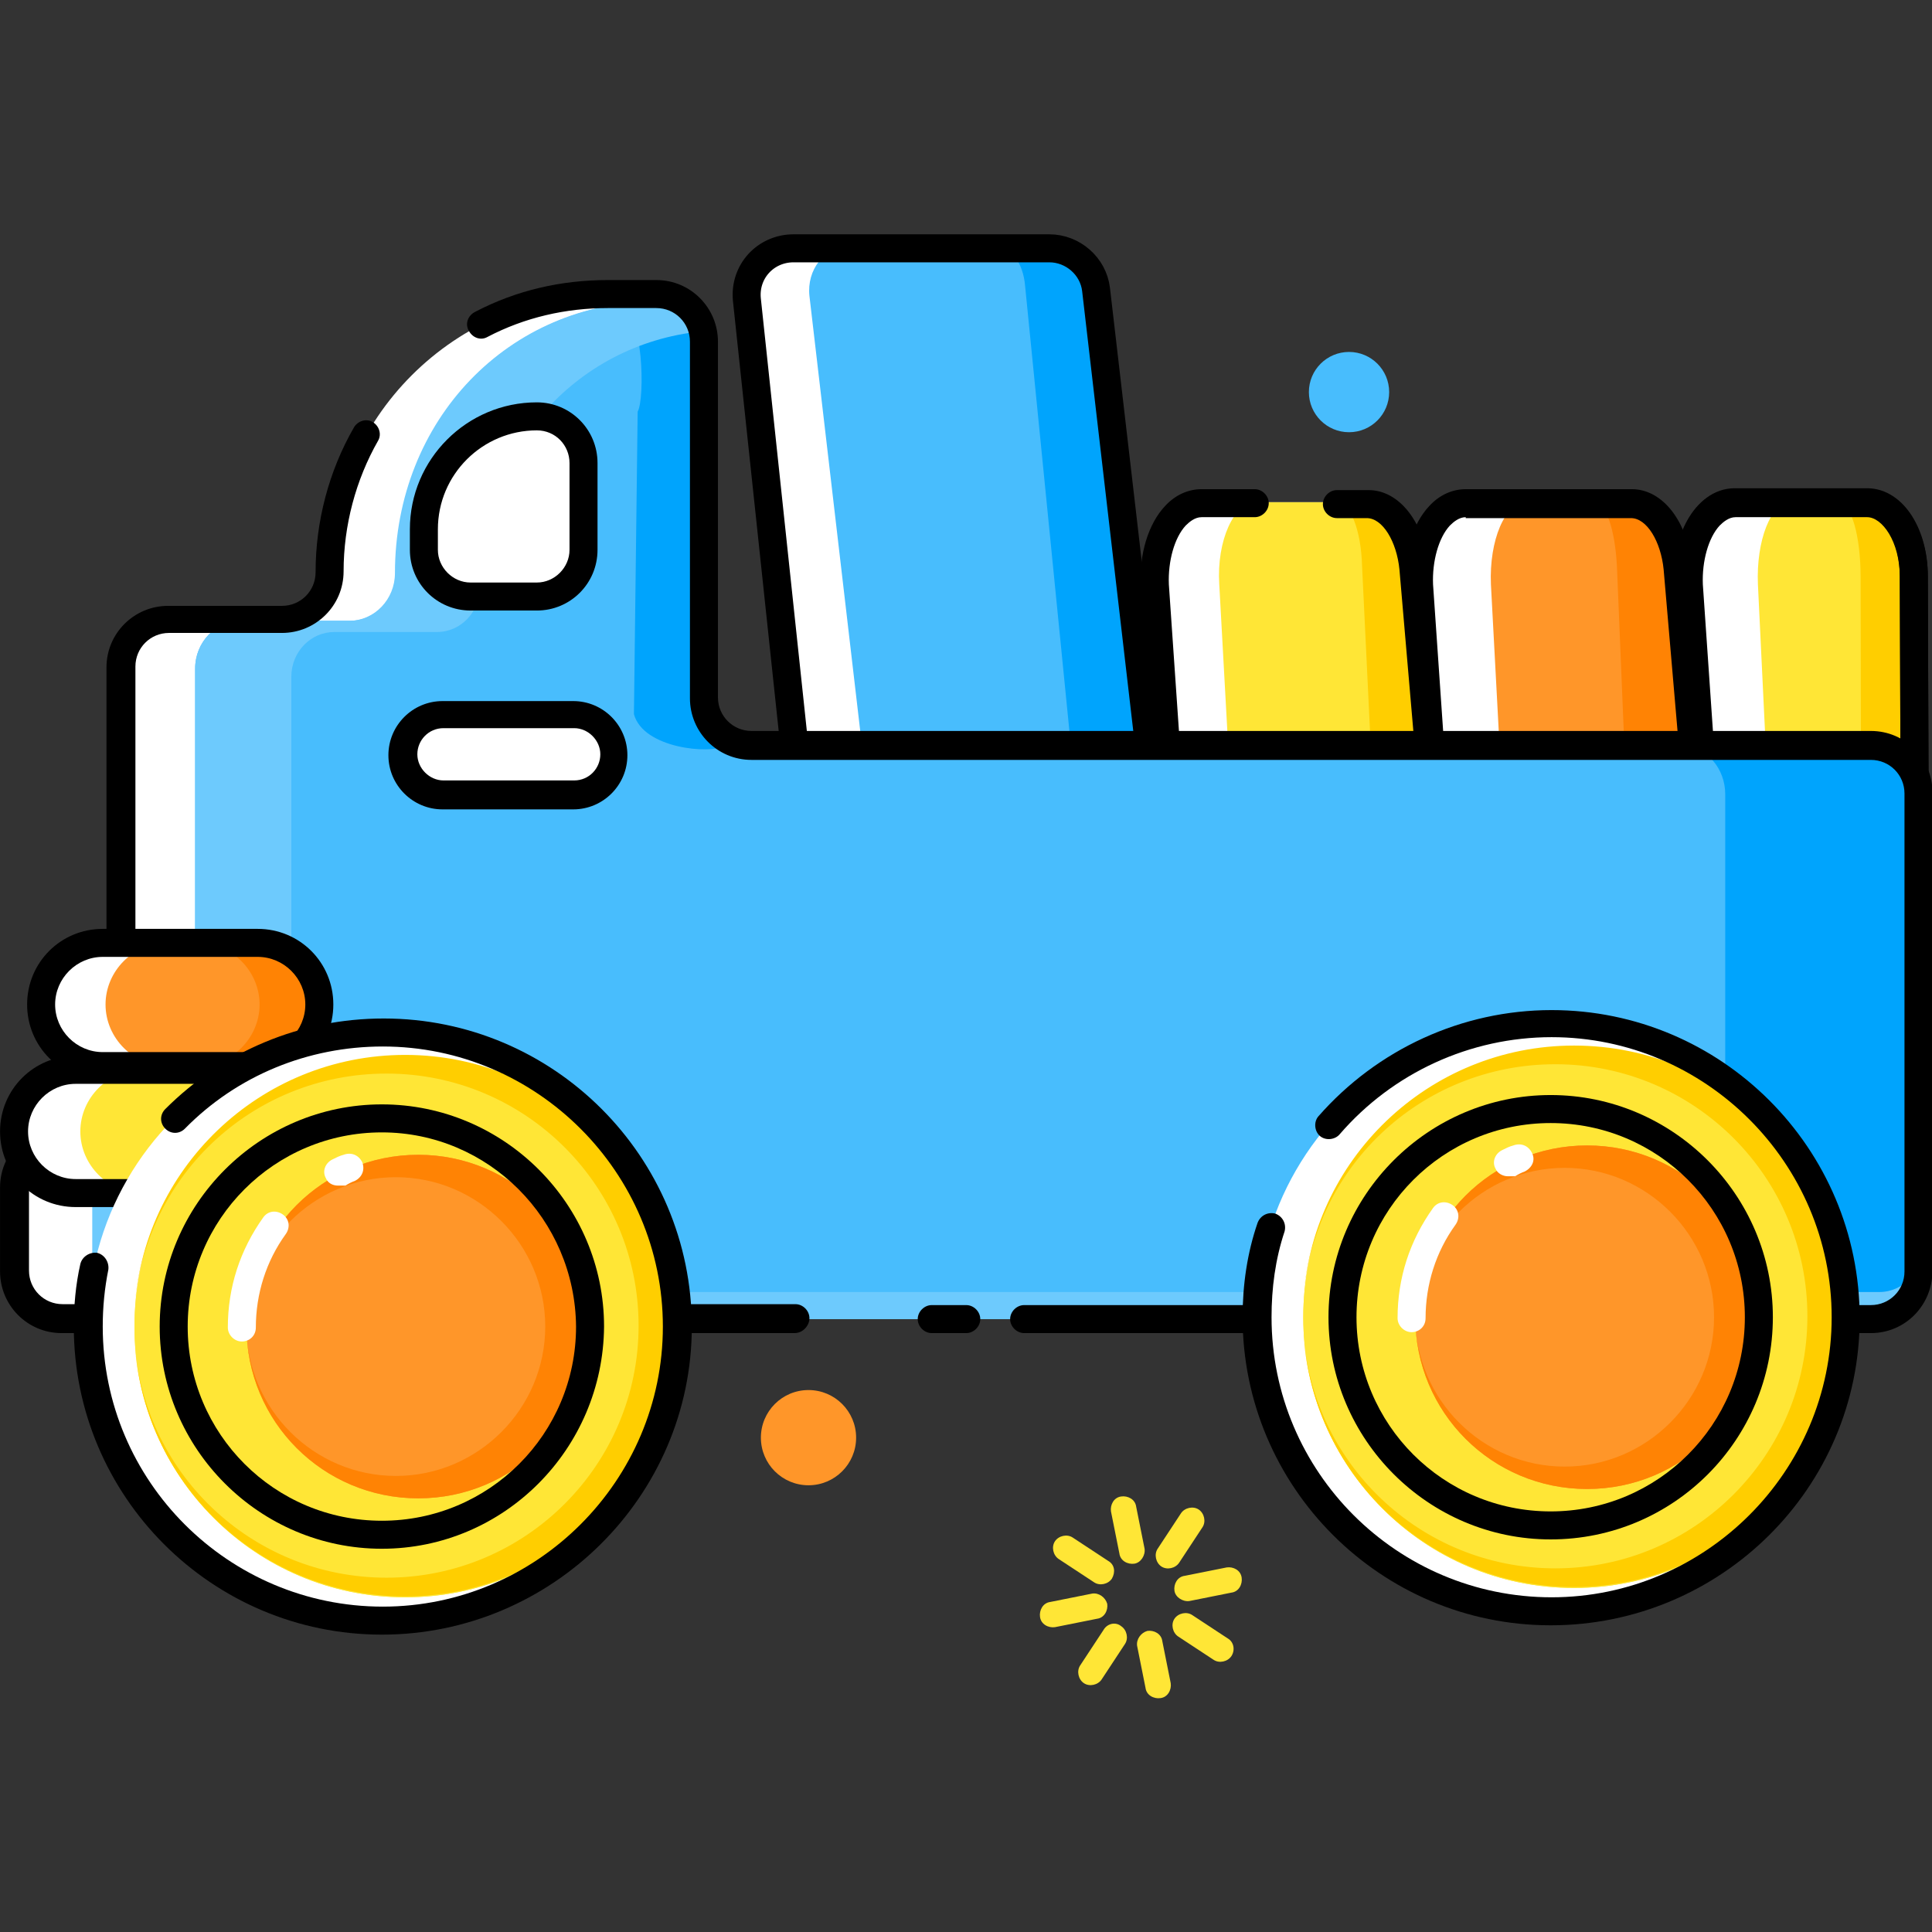 <svg height="128" x="0px" xmlns="http://www.w3.org/2000/svg" xml:space="preserve" xmlns:xlink="http://www.w3.org/1999/xlink" y="0px" id="图层_1" width="128" version="1.1" style="font-size: 128px;" viewBox="0 0 256 256">
    <rect x="0" y="0" width="256" height="256" fill="#333333" stroke="none"/>
    <style type="text/css">
	.st0{fill:#FFFFFF;}
	.st1{fill:#FFE636;}
	.st2{fill:#FFCE00;}
	.st3{fill:#48BDFD;}
	.st4{fill:#00A4FD;}
	.st5{fill:#FF9629;}
	.st6{fill:#FF8304;}
	.st7{fill:none;stroke:#000000;stroke-width:3;stroke-linecap:round;stroke-linejoin:round;stroke-miterlimit:10;}
	.st8{fill:#6DCAFD;}
</style>
    <g transform="matrix(1,0,0,1,-9.9999997e-07,-1.1447812e-06)">
        <g transform="matrix(1.237,0,0,1.237,-30.671,-37.111)">
            <g id="图层_5">
                <path class="st0" d="M176.3,157.8h-18.8c-2.6,0-4.7-3-5-7.1l-4-58.1c-0.3-4.7,2-8.8,5-8.8h17.8c2.5,0,4.6,2.9,5,6.9l5,58.1
		C181.7,153.6,179.4,157.8,176.3,157.8z"></path>
                <path class="st1" d="M177.4,157.8h-14.9c-2,0-3.7-3-3.9-7.1l-3.2-58.1c-0.3-4.7,1.6-8.8,3.9-8.8h14.1c2,0,3.7,2.9,3.9,6.9l3.9,58.1
		C181.6,153.6,179.8,157.8,177.4,157.8z"></path>
                <path class="st2" d="M181.3,148.8l-3.9-58.1c-0.3-3.9-1.9-6.9-3.9-6.9H168c1.4,0,2.6,2.9,2.7,6.9l2.8,58.1c0.2,4.7-1.1,9-2.7,9h6.7
		C179.8,157.8,181.6,153.6,181.3,148.8z"></path>
                <path class="st0" d="M225,157.8h-10.4c-2.6,0-4.7-3-5-7.1l-4-58.1c-0.3-4.7,2-8.8,5-8.8h14.2c2.8,0,5,3.5,5,7.9l0.2,58.1
		C230.1,154.2,227.8,157.8,225,157.8z"></path>
                <path class="st1" d="M226.6,157.8h-7.2c-1.8,0-3.3-3-3.5-7.1l-2.8-58.1c-0.2-4.7,1.4-8.8,3.5-8.8h9.9c1.9,0,3.5,3.5,3.5,7.9
		l0.1,58.1C230.1,154.2,228.5,157.8,226.6,157.8z"></path>
                <path class="st2" d="M229.9,91.8c0-4.4-1.6-7.9-3.5-7.9h-4.6c1.3,0,2.3,3.5,2.3,7.9l0.1,58.1c0,4.4-1,8-2.3,8h4.6
		c1.9,0,3.5-3.6,3.5-8L229.9,91.8z"></path>
                <g>
                    <path class="st0" d="M147.8,157.8h-28.3c-2.6,0-4.7-1.9-5-4.5l-9.7-91.2c-0.3-3,2-5.5,5-5.5h27.4c2.5,0,4.7,1.9,5,4.4l10.6,91.2
			C153.1,155.2,150.8,157.8,147.8,157.8z"></path>
                </g>
                <path class="st3" d="M146.3,152h-22.9c-2.2-0.9-1.7-2.3-1.8-3.8l-10.1-86.5c-0.3-2.8,1.6-5.2,4-5.2h22.2c2.1,0,3.8,1.8,4,4.2
		l8.6,86.1C150.7,149.5,148.8,152,146.3,152z"></path>
                <path class="st4" d="M150.4,146.7l-8.6-86.1c-0.2-2.4-2-4.2-4-4.2h-6.3c1.6,0,2.9,1.8,3.1,4.2l8.5,85.4c0.4,3.5-1.4,6.2-2,5.9h5.4
		C148.8,152,150.7,149.5,150.4,146.7z"></path>
                <path class="st0" d="M204.6,157.8h-18.8c-2.6,0-4.7-3-5-7.1l-4-58.1c-0.3-4.7,2-8.8,5-8.8h17.8c2.5,0,4.6,2.9,5,6.9l5,58.1
		C210,153.6,207.6,157.8,204.6,157.8z"></path>
                <path class="st5" d="M205.8,157.8h-14.4c-2,0-3.6-3-3.8-7.1l-3.1-58.1c-0.2-4.7,1.5-8.8,3.8-8.8H202c1.9,0,3.5,2.9,3.8,6.9
		l3.8,58.1C209.9,153.6,208.1,157.8,205.8,157.8z"></path>
                <path class="st6" d="M209.6,148.8l-3.8-58.1c-0.3-3.9-1.9-6.9-3.8-6.9h-6.4c1.2,0,2.2,2.9,2.4,6.9l2.4,58.1c0.2,4.7-0.9,9-2.4,9
		h7.8C208.1,157.8,209.9,153.6,209.6,148.8z"></path>
                <path class="st7" d="M147.8,157.8h-28.3c-2.6,0-4.7-1.9-5-4.5l-9.7-91.2c-0.3-3,2-5.5,5-5.5h27.4c2.5,0,4.7,1.9,5,4.4l10.6,91.2
		C153.1,155.2,150.8,157.8,147.8,157.8z"></path>
                <g>
                    <path d="M176.3,159.3h-18.8c-3.4,0-6.1-3.6-6.5-8.5l-4-58.1c-0.2-3.3,0.8-6.6,2.6-8.5c1.1-1.2,2.5-1.8,3.9-1.8h5.7
			c0.8,0,1.5,0.7,1.5,1.5s-0.7,1.5-1.5,1.5h-5.7c-0.7,0-1.3,0.5-1.7,0.9c-1.2,1.3-1.9,3.8-1.8,6.3l4,58.1c0.2,3.5,2,5.7,3.5,5.7
			h18.8c0.7,0,1.3-0.5,1.7-0.9c1.3-1.4,2-3.9,1.7-6.4l-5-58.1c-0.3-3-1.8-5.5-3.5-5.5H168c-0.8,0-1.5-0.7-1.5-1.5s0.7-1.5,1.5-1.5
			h3.4c3.3,0,6,3.5,6.4,8.2l5,58.1c0.3,3.4-0.7,6.7-2.5,8.7C179.2,158.6,177.8,159.3,176.3,159.3z"></path>
                </g>
                <g>
                    <path d="M204.6,159.3h-18.8c-3.4,0-6.1-3.6-6.5-8.5l-4-58.1c-0.2-3.3,0.8-6.6,2.6-8.5c1.1-1.2,2.5-1.8,3.9-1.8h17.8
			c3.3,0,6,3.5,6.4,8.2l5,58.1c0.3,3.4-0.7,6.7-2.5,8.7C207.4,158.6,206,159.3,204.6,159.3z M181.8,85.4c-0.7,0-1.3,0.5-1.7,0.9
			c-1.2,1.3-1.9,3.8-1.8,6.3l4,58.1c0.2,3.5,2,5.7,3.5,5.7h18.8c0.7,0,1.3-0.5,1.7-0.9c1.3-1.4,2-3.9,1.7-6.4L203,91
			c-0.3-3-1.8-5.5-3.5-5.5h-17.7V85.4z"></path>
                </g>
                <path class="st7" d="M225,157.8h-10.4c-2.6,0-4.7-3-5-7.1l-4-58.1c-0.3-4.7,2-8.8,5-8.8h14.2c2.8,0,5,3.5,5,7.9l0.2,58.1
		C230.1,154.2,227.8,157.8,225,157.8z"></path>
                <g>
                    <path d="M225,159.3h-10.4c-3.4,0-6.1-3.6-6.5-8.5l-4-58.1c-0.2-3.3,0.8-6.6,2.6-8.5c1.1-1.2,2.5-1.8,3.9-1.8h14.2
			c3.6,0,6.5,4.1,6.5,9.4l0.2,58.1c0,3.1-1,6-2.8,7.8C227.7,158.7,226.4,159.3,225,159.3z M210.7,85.4c-0.7,0-1.3,0.5-1.7,0.9
			c-1.2,1.3-1.9,3.8-1.8,6.3l4,58.1c0.2,3.5,2,5.7,3.5,5.7H225c0.6,0,1.1-0.3,1.6-0.8c1.2-1.2,1.9-3.3,1.9-5.7l-0.2-58.1
			c0-3.8-1.9-6.4-3.5-6.4C224.8,85.4,210.7,85.4,210.7,85.4z"></path>
                </g>
                <g>
                    <path class="st0" d="M105.3,109.8c-2.8,0-5.1-2.3-5.1-5.1v-3.3V66.6c0-2.8-2.3-5.1-5.1-5.1h-5.2c-16.4,0-29.7,13.3-29.7,29.7l0,0
			c0,2.8-2.3,5.1-5.1,5.1H42.9c-2.8,0-5.1,2.3-5.1,5.1v45.5c0,2.8-2.3,5.1-5.1,5.1h-1.2c-2.8,0-5.1,2.3-5.1,5.1v9
			c0,2.8,2.3,5.1,5.1,5.1h68.8h9.8h115.3c2.8,0,5.1-2.3,5.1-5.1v-9v-42.2c0-2.8-2.3-5.1-5.1-5.1
			C225.4,109.8,105.3,109.8,105.3,109.8z"></path>
                </g>
                <path class="st3" d="M110.6,110c-1.7,0.9-9.8,0.3-10.9-3.4l0,0l0.5-32.4c0.9-1.4,0.7-10.9-2-10.9l-3-1c-15.8,0-28,12.7-28,29.1l0,0
		c0,2.8-2.2,5.1-4.9,5.1H50.6c-2.7,0-4.9,2.3-4.9,5.1V147c0,2.8-2.2,5.1-4.9,5.1h-1.2c-2.7,0-4.9,2.3-4.9,5.1v9
		c0,2.8,2.2,5.1,4.9,5.1h66.1h9.4h110.8c2.7,0,4.9-2.3,4.9-5.1v-9V115c0-2.8-2.2-5.1-4.9-5.1L110.6,110z"></path>
                <g>
                    <path class="st4" d="M225.8,110h-20.6c2.4,0,4.4,2.3,4.4,5.1v42.2v9c0,2.8-2,5.1-4.4,5.1h20.6c2.7,0,4.9-2.3,4.9-5.1v-9v-42.2
			C230.7,112.3,228.5,110,225.8,110z"></path>
                    <path class="st4" d="M91.3,63.2c2.4,0,2.6,9.5,1.8,10.9l-0.4,32.4c1,3.7,8.2,4.3,9.7,3.4h2.4c-2.3-0.5-4.6-1.6-5.1-3.4l0.5-32.4
			c0.9-1.4,0.7-10.9-2-10.9l-3-1c-1.8,0-3.5,0.2-5.2,0.5L91.3,63.2z"></path>
                </g>
                <g>
                    <path class="st8" d="M226.1,168.4H121.5h-8.9H50.3c-2.6,0-4.6-2.2-4.6-4.8V155c0-2.7,2.1-4.8,4.6-4.8h1.1c2.6,0,4.6-2.2,4.6-4.8
			v-42.9c0-2.7,2.1-4.8,4.6-4.8h11c2.6,0,4.6-2.2,4.6-4.8c0-14.5,10.1-26,23.7-27.4c-0.4-1.3-1-2.2-1.8-2.2l-3-1
			c-15.8,0-28,12.7-28,29.1l0,0c0,2.8-2.2,5.1-4.9,5.1H50.6c-2.7,0-4.9,2.3-4.9,5.1V147c0,2.8-2.2,5.1-4.9,5.1h-1.2
			c-2.7,0-4.9,2.3-4.9,5.1v9c0,2.8,2.2,5.1,4.9,5.1h66.1h9.4h110.8c2.7,0,4.9-2.3,4.9-5.1v-2.8C230.7,166.2,228.7,168.4,226.1,168.4
			z"></path>
                    <path class="st8" d="M225.8,110H110.6l0,0c2.6,0.9,5.8,0.9,6.8,0.4h108.8c2.6,0,4.6,2.2,4.6,4.8v-0.1
			C230.7,112.3,228.5,110,225.8,110z"></path>
                </g>
                <g>
                    <path d="M225.2,172.8h-90.7c-0.8,0-1.5-0.7-1.5-1.5s0.7-1.5,1.5-1.5h90.7c2,0,3.6-1.6,3.6-3.6V115c0-2-1.6-3.6-3.6-3.6H105.3
			c-3.7,0-6.6-3-6.6-6.6V66.6c0-2-1.6-3.6-3.6-3.6h-5.2c-4.5,0-8.9,1-12.9,3.1c-0.7,0.4-1.6,0.1-2-0.7c-0.4-0.7-0.1-1.6,0.7-2
			c4.4-2.3,9.2-3.4,14.2-3.4h5.2c3.7,0,6.6,3,6.6,6.6v38.1c0,2,1.6,3.6,3.6,3.6h119.9c3.7,0,6.6,3,6.6,6.6v51.2
			C231.8,169.8,228.9,172.8,225.2,172.8z"></path>
                </g>
                <g>
                    <path d="M128.3,172.8h-3.7c-0.8,0-1.5-0.7-1.5-1.5s0.7-1.5,1.5-1.5h3.7c0.8,0,1.5,0.7,1.5,1.5S129.1,172.8,128.3,172.8z"></path>
                </g>
                <g>
                    <g>
                        <path d="M109.9,172.8H31.4c-3.7,0-6.6-3-6.6-6.6v-9c0-3.7,3-6.6,6.6-6.6h1.2c2,0,3.6-1.6,3.6-3.6v-45.5c0-3.7,3-6.6,6.6-6.6H55
				c2,0,3.6-1.6,3.6-3.6c0-5.4,1.4-10.8,4.1-15.5c0.4-0.7,1.3-1,2-0.6c0.7,0.4,1,1.3,0.6,2c-2.4,4.2-3.7,9.1-3.7,14
				c0,3.7-3,6.6-6.6,6.6H42.9c-2,0-3.6,1.6-3.6,3.6v45.5c0,3.7-3,6.6-6.6,6.6h-1.2c-2,0-3.6,1.6-3.6,3.6v9c0,2,1.6,3.6,3.6,3.6H110
				c0.8,0,1.5,0.7,1.5,1.5S110.8,172.8,109.9,172.8z"></path>
                    </g>
                </g>
                <path class="st0" d="M82.3,93.9h-7.1c-2.8,0-5-2.2-5-5v-2.2c0-6.7,5.4-12.1,12.1-12.1l0,0c2.8,0,5,2.2,5,5v9.3
		C87.3,91.7,85.1,93.9,82.3,93.9z"></path>
                <g>
                    <path class="st0" d="M86.2,115.2h-14c-2.4,0-4.3-1.9-4.3-4.3l0,0c0-2.4,1.9-4.3,4.3-4.3h14c2.4,0,4.3,1.9,4.3,4.3l0,0
			C90.5,113.2,88.6,115.2,86.2,115.2z"></path>
                </g>
                <g>
                    <path d="M86.2,116.7h-14c-3.2,0-5.8-2.6-5.8-5.8s2.6-5.8,5.8-5.8h14c3.2,0,5.8,2.6,5.8,5.8S89.4,116.7,86.2,116.7z M72.3,108
			c-1.6,0-2.8,1.3-2.8,2.8s1.3,2.8,2.8,2.8h14c1.6,0,2.8-1.3,2.8-2.8s-1.3-2.8-2.8-2.8H72.3z"></path>
                </g>
                <g>
                    <path class="st1" d="M146.3,197.5L146.3,197.5c-0.7,0.1-1.5-0.3-1.6-1.1l-0.9-4.5c-0.1-0.7,0.3-1.5,1.1-1.6l0,0
			c0.7-0.1,1.5,0.3,1.6,1.1l0.9,4.5C147.5,196.6,147,197.4,146.3,197.5z"></path>
                    <path class="st1" d="M143.9,199.1L143.9,199.1c-0.4,0.6-1.3,0.8-1.9,0.4l-3.8-2.5c-0.6-0.4-0.8-1.3-0.4-1.9l0,0
			c0.4-0.6,1.3-0.8,1.9-0.4l3.8,2.5C144.2,197.6,144.3,198.4,143.9,199.1z"></path>
                    <path class="st1" d="M156.7,207.4L156.7,207.4c-0.4,0.6-1.3,0.8-1.9,0.4l-3.8-2.5c-0.6-0.4-0.8-1.3-0.4-1.9l0,0
			c0.4-0.6,1.3-0.8,1.9-0.4l3.8,2.5C157,205.9,157.1,206.8,156.7,207.4z"></path>
                    <path class="st1" d="M143.4,201.8L143.4,201.8c0.1,0.7-0.3,1.5-1.1,1.6l-4.5,0.9c-0.7,0.1-1.5-0.3-1.6-1.1l0,0
			c-0.1-0.7,0.3-1.5,1.1-1.6l4.5-0.9C142.5,200.6,143.2,201.1,143.4,201.8z"></path>
                    <path class="st1" d="M144.9,204.2L144.9,204.2c0.6,0.4,0.8,1.3,0.4,1.9l-2.5,3.8c-0.4,0.6-1.3,0.8-1.9,0.4l0,0
			c-0.6-0.4-0.8-1.3-0.4-1.9l2.5-3.8C143.4,203.9,144.3,203.7,144.9,204.2z"></path>
                    <path class="st1" d="M153.2,191.7L153.2,191.7c0.6,0.4,0.8,1.3,0.4,1.9l-2.5,3.8c-0.4,0.6-1.3,0.8-1.9,0.4l0,0
			c-0.6-0.4-0.8-1.3-0.4-1.9l2.5-3.8C151.7,191.5,152.6,191.3,153.2,191.7z"></path>
                    <path class="st1" d="M147.7,204.7L147.7,204.7c0.7-0.1,1.5,0.3,1.6,1.1l0.9,4.5c0.1,0.7-0.3,1.5-1.1,1.6l0,0
			c-0.7,0.1-1.5-0.3-1.6-1.1l-0.9-4.5C146.5,205.6,147,204.9,147.7,204.7z"></path>
                    <path class="st1" d="M150.6,200.4L150.6,200.4c-0.1-0.7,0.3-1.5,1.1-1.6l4.5-0.9c0.7-0.1,1.5,0.3,1.6,1.1l0,0
			c0.1,0.7-0.3,1.5-1.1,1.6l-4.5,0.9C151.5,201.6,150.7,201.1,150.6,200.4z"></path>
                </g>
                <circle cy="184" r="5.1" cx="111.4" class="st5"></circle>
                <path class="st0" d="M52.4,144.2H35.8c-3.6,0-6.6-3-6.6-6.6l0,0c0-3.6,3-6.6,6.6-6.6h16.6c3.6,0,6.6,3,6.6,6.6l0,0
		C59,141.3,56.1,144.2,52.4,144.2z"></path>
                <path class="st5" d="M52.4,144.2h-9.7c-3.6,0-6.6-3-6.6-6.6l0,0c0-3.6,3-6.6,6.6-6.6h9.7c3.6,0,6.6,3,6.6,6.6l0,0
		C59,141.3,56.1,144.2,52.4,144.2z"></path>
                <path class="st6" d="M52.4,131H46c3.6,0,6.6,3,6.6,6.6s-3,6.6-6.6,6.6h6.4c3.6,0,6.6-3,6.6-6.6S56.1,131,52.4,131z"></path>
                <path class="st0" d="M49.5,157.8H32.9c-3.6,0-6.6-3-6.6-6.6l0,0c0-3.6,3-6.6,6.6-6.6h16.6c3.6,0,6.6,3,6.6,6.6l0,0
		C56.1,154.9,53.2,157.8,49.5,157.8z"></path>
                <g>
                    <path d="M52.4,145.7H35.8c-4.5,0-8.1-3.6-8.1-8.1s3.6-8.1,8.1-8.1h16.6c4.5,0,8.1,3.6,8.1,8.1S56.9,145.7,52.4,145.7z M35.8,132.5
			c-2.8,0-5.1,2.3-5.1,5.1s2.3,5.1,5.1,5.1h16.6c2.8,0,5.1-2.3,5.1-5.1s-2.3-5.1-5.1-5.1H35.8z"></path>
                </g>
                <g>
                    <path d="M82.3,95.4h-7.1c-3.6,0-6.5-2.9-6.5-6.5v-2.2c0-7.5,6.1-13.6,13.6-13.6c3.6,0,6.5,2.9,6.5,6.5v9.3
			C88.8,92.5,85.9,95.4,82.3,95.4z M82.3,76.1c-5.8,0-10.6,4.7-10.6,10.6v2.2c0,1.9,1.6,3.5,3.5,3.5h7.1c1.9,0,3.5-1.6,3.5-3.5v-9.3
			C85.8,77.7,84.3,76.1,82.3,76.1z"></path>
                </g>
                <path class="st1" d="M49.7,157.8H40c-3.6,0-6.6-3-6.6-6.6l0,0c0-3.6,3-6.6,6.6-6.6h9.7c3.6,0,6.6,3,6.6,6.6l0,0
		C56.2,154.9,53.3,157.8,49.7,157.8z"></path>
                <path class="st2" d="M49.7,144.6h-6.4c3.6,0,6.6,3,6.6,6.6s-3,6.6-6.6,6.6h6.4c3.6,0,6.6-3,6.6-6.6S53.3,144.6,49.7,144.6z"></path>
                <g>
                    <path d="M49.5,159.3H32.9c-4.5,0-8.1-3.6-8.1-8.1s3.6-8.1,8.1-8.1h16.6c4.5,0,8.1,3.6,8.1,8.1S54,159.3,49.5,159.3z M32.9,146.1
			c-2.8,0-5.1,2.3-5.1,5.1s2.3,5.1,5.1,5.1h16.6c2.8,0,5.1-2.3,5.1-5.1s-2.3-5.1-5.1-5.1H32.9z"></path>
                </g>
                <circle cy="172.1" r="31.5" cx="65.7" class="st0"></circle>
                <circle cy="172.1" r="29" cx="68.2" class="st1"></circle>
                <circle cy="172.1" r="29" cx="68.2" class="st1"></circle>
                <path class="st2" d="M68.2,143c-15.6,0-28.3,12.3-29,27.6c0.7-14.3,12.5-25.6,27-25.6c14.9,0,27,12.1,27,27s-12.1,27-27,27
		c-14.5,0-26.3-11.4-27-25.6c0.7,15.4,13.4,27.6,29,27.6c16,0,29-13,29-29S84.2,143,68.2,143z"></path>
                <g>
                    <path d="M65.7,205.1c-18.2,0-33-14.8-33-33c0-2.2,0.2-4.5,0.7-6.7c0.2-0.8,1-1.3,1.8-1.2c0.8,0.2,1.3,1,1.2,1.8
			c-0.4,2-0.6,4-0.6,6.1c0,16.6,13.5,30,30,30s30-13.5,30-30s-13.5-30-30-30c-8,0-15.6,3.1-21.2,8.8c-0.6,0.6-1.5,0.6-2.1,0
			s-0.6-1.5,0-2.1c6.2-6.2,14.5-9.7,23.4-9.7c18.2,0,33,14.8,33,33S83.9,205.1,65.7,205.1z"></path>
                </g>
                <circle cy="172.1" r="18.4" cx="69.6" class="st5"></circle>
                <path class="st6" d="M69.6,153.7c-10.2,0-18.4,8.2-18.4,18.4c0-8.8,7.2-16,16-16s16,7.2,16,16s-7.2,16-16,16s-16-7.2-16-16
		c0,10.2,8.2,18.4,18.4,18.4S88,182.3,88,172.1S79.7,153.7,69.6,153.7z"></path>
                <g>
                    <path d="M65.7,195.9c-13.1,0-23.8-10.7-23.8-23.8s10.7-23.8,23.8-23.8s23.8,10.7,23.8,23.8C89.4,185.2,78.8,195.9,65.7,195.9z
			 M65.7,151.3c-11.5,0-20.8,9.3-20.8,20.8s9.3,20.8,20.8,20.8s20.8-9.3,20.8-20.8C86.4,160.6,77.1,151.3,65.7,151.3z"></path>
                </g>
                <g>
                    <path class="st0" d="M50.7,173.7c-0.8,0-1.5-0.7-1.5-1.5c0-4.3,1.3-8.3,3.8-11.8c0.5-0.7,1.4-0.8,2.1-0.3c0.7,0.5,0.8,1.4,0.3,2.1
			c-2.1,2.9-3.2,6.4-3.2,10C52.2,173.1,51.5,173.7,50.7,173.7z"></path>
                </g>
                <g>
                    <path class="st0" d="M61,157c-0.6,0-1.1-0.3-1.3-0.8c-0.4-0.7-0.1-1.6,0.7-2c0.4-0.2,0.8-0.4,1.2-0.5c0.8-0.3,1.6,0,2,0.8
			c0.3,0.8,0,1.6-0.8,2c-0.3,0.1-0.7,0.3-1,0.5C61.5,157,61.3,157,61,157z"></path>
                </g>
                <circle cy="171.1" r="31.5" cx="190.9" class="st0"></circle>
                <circle cy="171.1" r="29" cx="193.4" class="st1"></circle>
                <circle cy="171.1" r="29" cx="193.4" class="st1"></circle>
                <path class="st2" d="M193.4,142c-15.6,0-28.3,12.3-29,27.6c0.7-14.3,12.5-25.6,27-25.6c14.9,0,27,12.1,27,27s-12.1,27-27,27
		c-14.5,0-26.3-11.4-27-25.6c0.7,15.4,13.4,27.6,29,27.6c16,0,29-13,29-29S209.5,142,193.4,142z"></path>
                <g>
                    <path d="M190.9,204.1c-18.2,0-33-14.8-33-33c0-3.5,0.5-6.9,1.6-10.1c0.3-0.8,1.1-1.2,1.9-1c0.8,0.3,1.2,1.1,1,1.9
			c-1,3-1.4,6.1-1.4,9.2c0,16.6,13.5,30,30,30s30-13.5,30-30s-13.5-30-30-30c-8.7,0-17,3.8-22.7,10.4c-0.5,0.6-1.5,0.7-2.1,0.2
			s-0.7-1.5-0.2-2.1c6.3-7.2,15.4-11.4,25-11.4c18.2,0,33,14.8,33,33S209.1,204.1,190.9,204.1z"></path>
                </g>
                <circle cy="171.1" r="18.4" cx="194.8" class="st5"></circle>
                <path class="st6" d="M194.8,152.7c-10.2,0-18.4,8.2-18.4,18.4c0-8.8,7.2-16,16-16s16,7.2,16,16s-7.2,16-16,16s-16-7.2-16-16
		c0,10.2,8.2,18.4,18.4,18.4s18.4-8.2,18.4-18.4S205,152.7,194.8,152.7z"></path>
                <g>
                    <path d="M190.9,194.9c-13.1,0-23.8-10.7-23.8-23.8s10.7-23.8,23.8-23.8s23.8,10.7,23.8,23.8S204.1,194.9,190.9,194.9z
			 M190.9,150.3c-11.5,0-20.8,9.3-20.8,20.8s9.3,20.8,20.8,20.8s20.8-9.3,20.8-20.8S202.4,150.3,190.9,150.3z"></path>
                </g>
                <g>
                    <path class="st0" d="M176,172.7c-0.8,0-1.5-0.7-1.5-1.5c0-4.3,1.3-8.3,3.8-11.8c0.5-0.7,1.4-0.8,2.1-0.3c0.7,0.5,0.8,1.4,0.3,2.1
			c-2.1,2.9-3.2,6.4-3.2,10C177.5,172.1,176.8,172.7,176,172.7z"></path>
                </g>
                <g>
                    <path class="st0" d="M186.3,156c-0.5,0-1.1-0.3-1.3-0.8c-0.4-0.7-0.1-1.6,0.7-2c0.4-0.2,0.8-0.4,1.2-0.5c0.8-0.3,1.6,0,2,0.8
			s0,1.6-0.8,2c-0.3,0.1-0.7,0.3-1,0.5C186.8,156,186.5,156,186.3,156z"></path>
                </g>
                <circle cy="72" r="4.3" cx="169.3" class="st3"></circle>
            </g>
        </g>
    </g>
</svg>